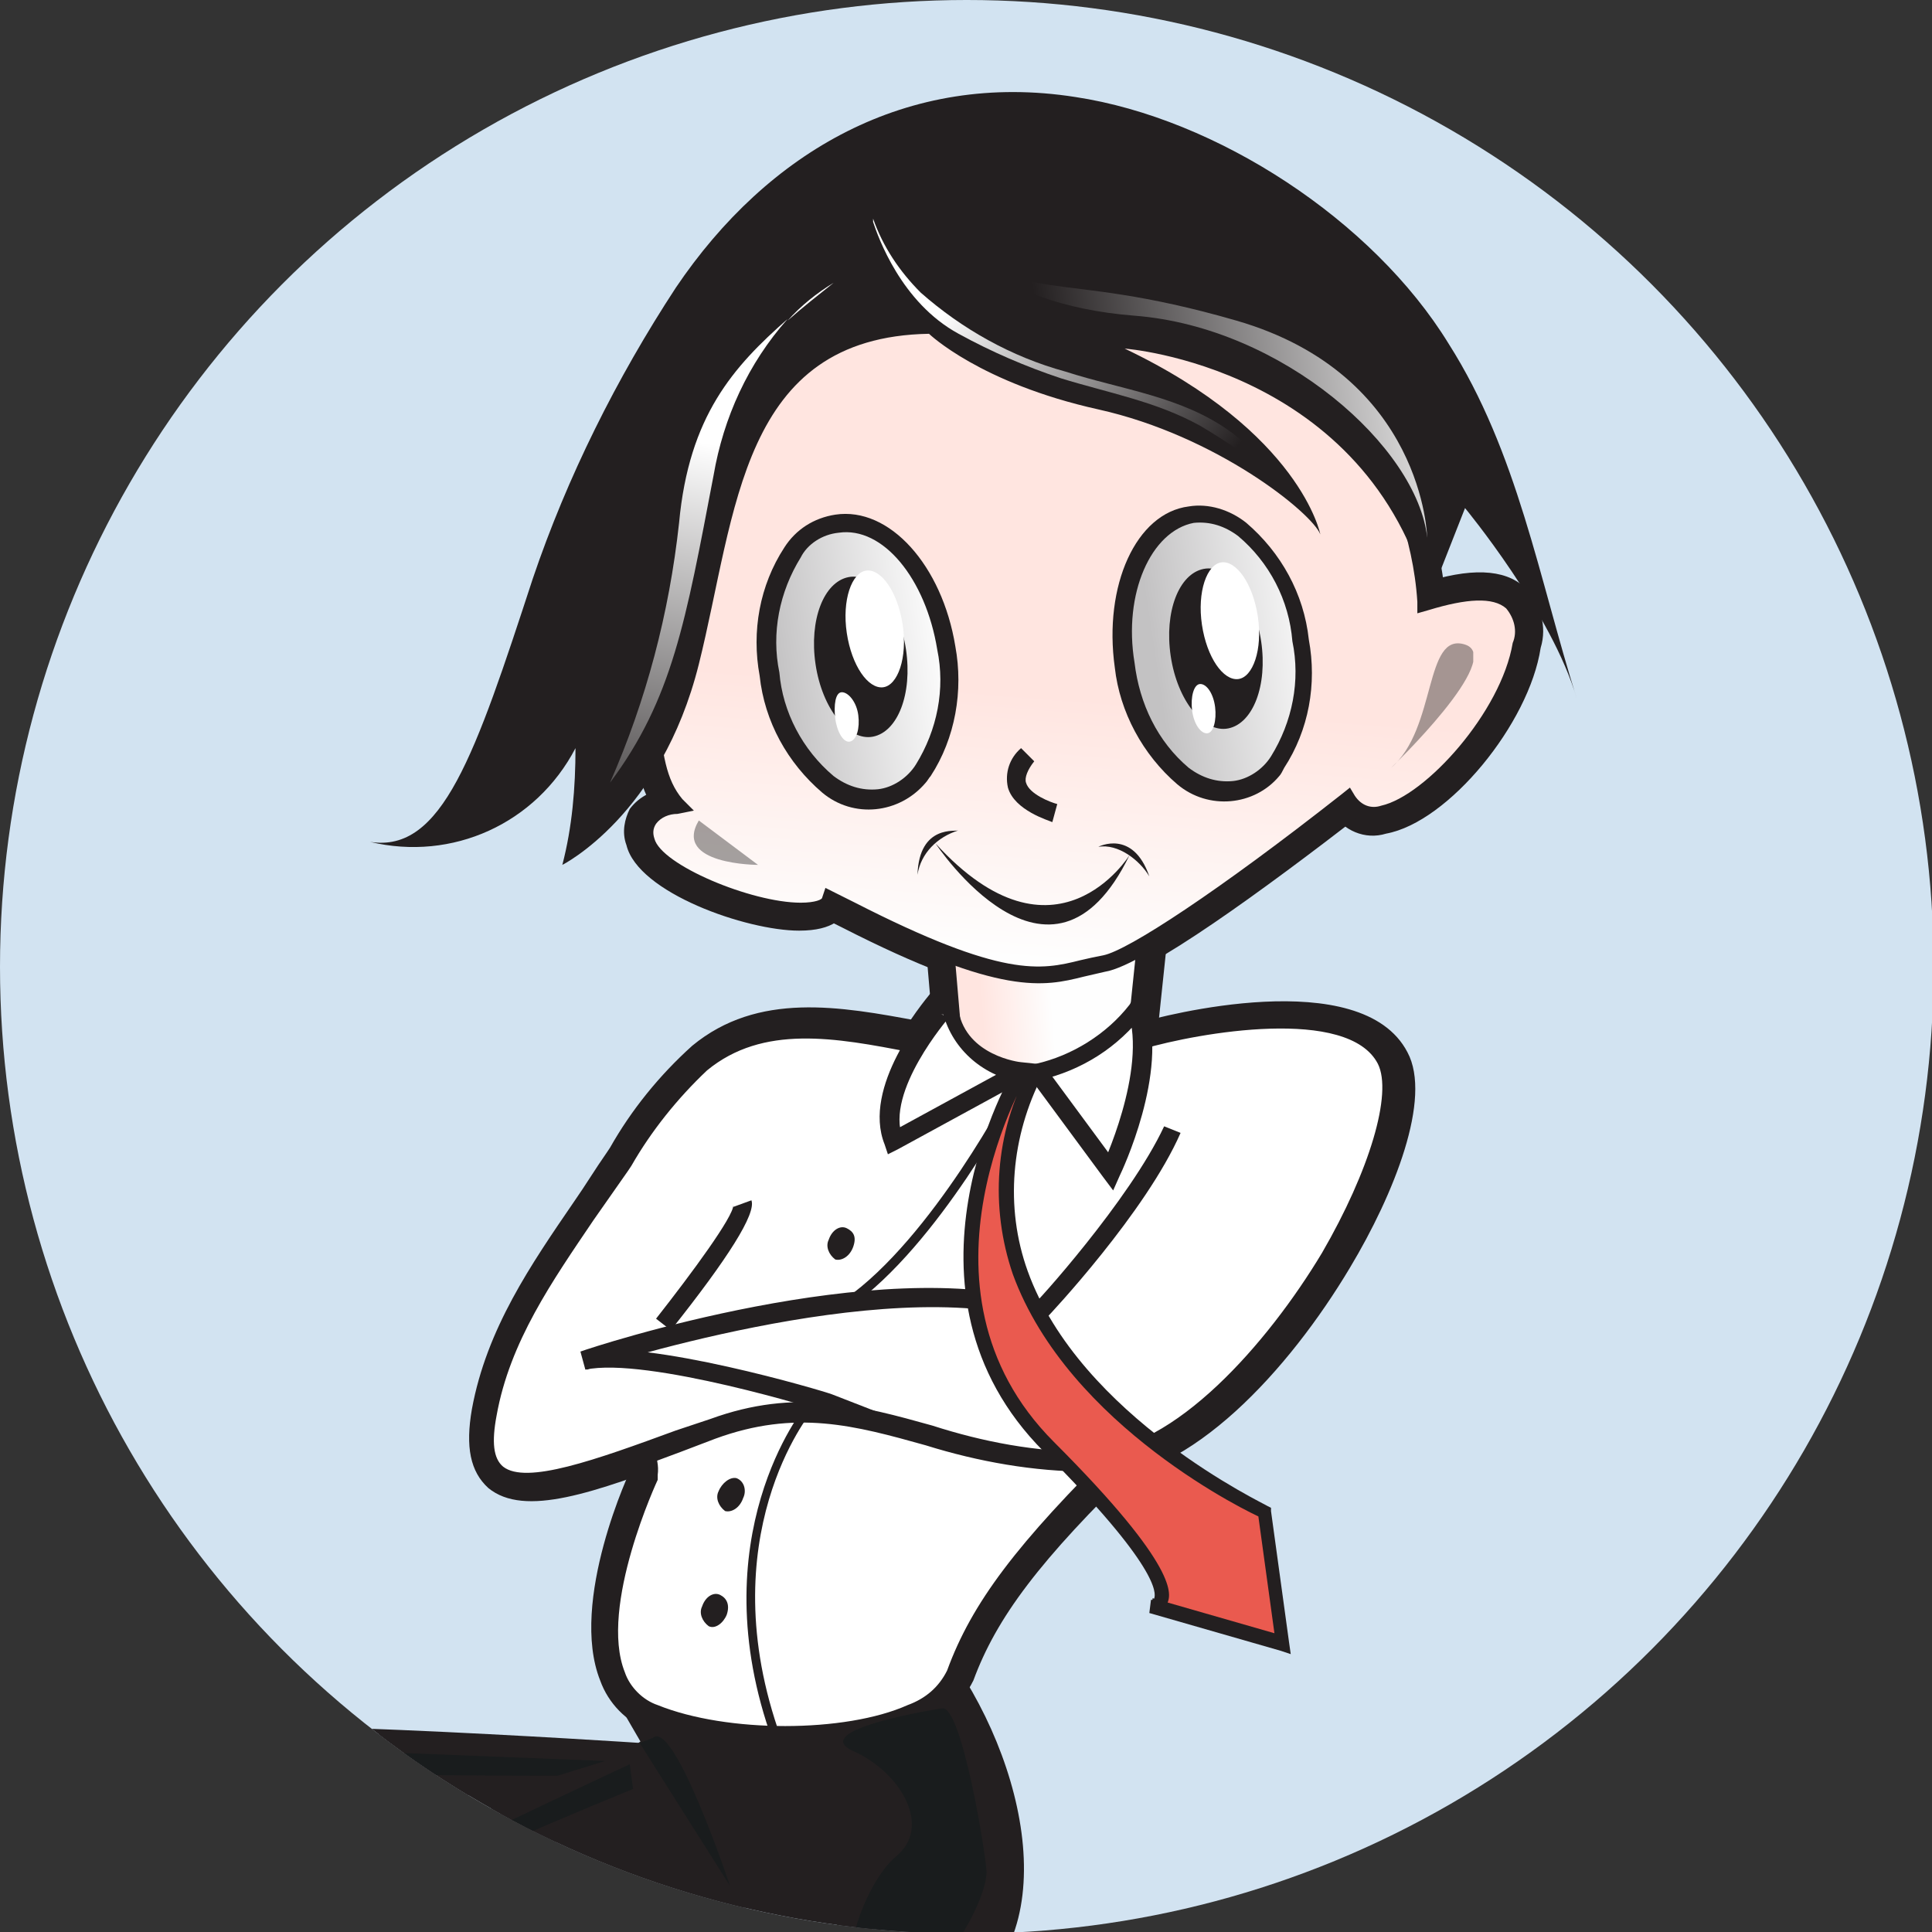 <?xml version="1.0" encoding="utf-8"?>
<!-- Generator: Adobe Illustrator 24.0.1, SVG Export Plug-In . SVG Version: 6.00 Build 0)  -->
<svg version="1.1" id="Layer_1" xmlns="http://www.w3.org/2000/svg" xmlns:xlink="http://www.w3.org/1999/xlink" x="0px" y="0px"
	 viewBox="0 0 117.5 117.5" xml:space="preserve">
<rect x="0" y="0" width="117.5" height="117.5" fill="#333333" stroke="none"/>
<style type="text/css">
	.st0{fill:#D2E3F1;}
	.st1{clip-path:url(#SVGID_2_);}
	.st2{fill:#231F20;}
	.st3{fill:#FFFFFF;}
	.st4{clip-path:url(#SVGID_4_);}
	.st5{fill:url(#SVGID_5_);}
	.st6{clip-path:url(#SVGID_7_);}
	.st7{fill:url(#SVGID_8_);}
	.st8{opacity:0.41;}
	.st9{clip-path:url(#SVGID_10_);}
	.st10{clip-path:url(#SVGID_12_);}
	.st11{clip-path:url(#SVGID_14_);}
	.st12{fill:url(#SVGID_15_);}
	.st13{clip-path:url(#SVGID_17_);}
	.st14{fill:url(#SVGID_18_);}
	.st15{clip-path:url(#SVGID_20_);}
	.st16{fill:url(#SVGID_21_);}
	.st17{clip-path:url(#SVGID_23_);}
	.st18{fill:url(#SVGID_24_);}
	.st19{clip-path:url(#SVGID_26_);}
	.st20{clip-path:url(#SVGID_28_);}
	.st21{clip-path:url(#SVGID_30_);}
	.st22{fill:url(#SVGID_31_);}
	.st23{clip-path:url(#SVGID_33_);}
	.st24{fill:url(#SVGID_34_);}
	.st25{clip-path:url(#SVGID_36_);}
	.st26{fill:url(#SVGID_37_);}
	.st27{fill:#191C1D;}
	.st28{fill:#EA5A4F;}
	.st29{fill:none;}
	.st30{fill:#1E75BB;}
</style>
<title>Asset 2</title>
<g id="Layer_2_1_">
	<g id="Layer_1-2">
		<circle class="st0" cx="58.8" cy="58.8" r="58.8"/>
		<g>
			<defs>
				<circle id="SVGID_1_" cx="58.8" cy="58.8" r="58.8"/>
			</defs>
			<clipPath id="SVGID_2_">
				<use xlink:href="#SVGID_1_"  style="overflow:visible;"/>
			</clipPath>
			<g class="st1">
				<path class="st2" d="M54.3,130.1l-5.4,17.8c0,0-20.1-22.5-33.4-30.2S7,106.7,8.6,105.4s30.3,0.6,30.3,0.6L54.3,130.1z"/>
				<path class="st2" d="M57,96.7c0.1-0.4,0.3-0.7,0.3-1.1C57.1,95.9,57,96.3,57,96.7"/>
				<path class="st2" d="M58,97.1c0.2-0.5,0.3-0.9,0.4-1.4l-2.2-0.6c-0.2,0.5-0.4,0.9-0.4,1.4L58,97.1z M56.1,95.5L56.1,95.5
					c0,0.3-0.1,0.5-0.2,0.8l2.2,0.6c0-0.3,0.1-0.5,0.2-0.8L56.1,95.5z"/>
				<path class="st3" d="M39.6,89.6c0,0-5.7,12.1,0.3,14.5s16.9,1.5,18.3-2.4s4.1-7.5,10.4-13.7S67,73.4,63.9,73.6S53.1,73,48,74.4
					s-7,1.7-7.5,2.2c-0.8,0.6-1.5,1.2-2.2,2c-0.5,0.7-1,1.4-1.5,2l-0.1,2.6l0.1,2.3C36.8,85.4,39.8,87.6,39.6,89.6"/>
				<path class="st2" d="M38.5,89.1c-0.2,0.3-3.9,8.3-2,13.1c0.5,1.4,1.6,2.5,2.9,3c4.7,1.9,12.2,1.9,16.5,0c1.5-0.5,2.6-1.6,3.3-3
					c1.4-3.8,4-7.3,10.1-13.2c2.8-2.6,3.5-6.7,1.8-10.1c-1.6-3.5-5-6.4-7.3-6.3c-0.9,0-2.2,0-3.7,0c-3.7-0.1-8.7-0.2-12.5,0.8l-4,1
					c-2.5,0.6-3.4,0.9-4,1.3c-0.9,0.6-1.8,1.4-2.4,2.3c-0.4,0.6-0.9,1.3-1.4,1.8l-0.3,0.3v0.4v2.6c0,0.1,0.1,2.4,0.1,2.4v0.6
					l0.4,0.3c1,0.8,2.4,2.2,2.3,3L38.5,89.1z M38,85.4l-0.2-2.3c0,0.1,0.1-2.5,0.1-2.5l-0.3,0.7c0.6-0.7,1.2-1.4,1.7-2.2
					c0.5-0.6,1.2-1.2,1.8-1.7c1-0.4,2.1-0.7,3.2-0.9l4-1c3.4-0.9,8.3-0.8,11.8-0.7c1.6,0,2.9,0.1,3.9,0s3.7,1.8,5.1,4.9
					c1.3,2.5,0.8,5.6-1.3,7.6c-6.4,6.3-9.1,9.9-10.7,14.1c-0.4,0.8-1.2,1.4-2.1,1.7c-3.7,1.7-10.6,1.7-14.8,0
					c-0.8-0.3-1.4-0.9-1.6-1.7c-1.2-3.2,1-9.2,2-11.3l0.1-0.2v-0.2c0.4-2.5-2.6-4.8-3.2-5.2L38,85.4z"/>
				<path class="st3" d="M69.3,63.2c0,0,12.5-3.5,15,1.2s-8.9,24.2-18,24.4s-14.4-5.1-22.9-2s-15,6-13.7-0.9c1.1-5.9,5-10.3,8-15.1
					c1.3-2.3,3-4.5,5-6.3c6.9-5.6,17.8,2.7,25.2-1.9"/>
				<path class="st2" d="M69.6,64.3L69.6,64.3c3-0.8,12-2.5,13.7,0.7c0.7,1.3-0.3,5.6-3.4,10.9c-3.5,5.8-9,11.7-13.6,11.8
					c-3.2-0.1-6.4-0.6-9.5-1.6c-4.3-1.2-8.5-2.3-13.8-0.4l-2.1,0.8c-4.3,1.6-8.8,3.2-9.9,2.2c-0.4-0.3-0.5-1.2-0.2-2.6
					c0.8-4.4,3.2-7.9,5.8-11.7c0.7-1,1.4-2,2.1-3.1l0.2-0.3c1.2-2.1,2.7-4,4.5-5.7c3.2-2.6,7.4-1.8,12-1s9.2,1.6,13.2-0.8l-1.2-1.9
					c-3.2,2-7.2,1.3-11.5,0.5c-4.8-0.9-9.8-1.8-13.8,1.5c-2,1.8-3.7,3.9-5,6.2l-0.2,0.3c-0.7,1-1.3,2-2,3c-2.6,3.8-5.3,7.7-6.2,12.6
					c-0.4,2.3-0.1,3.8,1,4.8c2.2,1.8,6.4,0.3,12.2-1.9l2.1-0.7c4.7-1.7,8.3-0.7,12.5,0.4c3.3,1.1,6.6,1.6,10.1,1.7
					c5.8-0.1,11.8-6.7,15.5-12.9c2.7-4.5,5-10.3,3.5-13.1c-2.8-5.4-15-2.2-16.3-1.8L69.6,64.3z"/>
				<path class="st2" d="M68.7,55.8l-0.8,7.7c0-0.4,0.2-0.7,0.6-0.9c-0.1,0-6.7,3.9-9.7-0.1c0.1,0.2,0.2,0.4,0.2,0.6l-0.6-7
					l-1.1,0.1l-1.1,0.1l0.6,7c0,0.2,0.1,0.4,0.2,0.6c4.2,5.7,12.3,0.9,12.7,0.7c0.3-0.2,0.5-0.5,0.6-0.9l0.8-7.6L69.8,56L68.7,55.8z
					"/>
				<path class="st2" d="M41.9,48.2c-0.9-1.1-1.1-2.5-1.4-5.2C40,36.7,44.6,23.9,49,19.7s18.2-5,30.8,2.9l-0.2-0.2
					c0,0.1,5.6,6.5,6.1,14.3l0.1,1.4l1.4-0.4c2.4-0.7,3.7-0.6,4.1-0.2s0.3,1,0.2,1.6c-0.6,4-5,8.9-7.6,9.4c-0.6,0.1-0.8-0.1-0.9-0.3
					l-0.7-1.1l-1,0.8c-8.8,6.8-13.2,9.5-14.2,9.6c-0.5,0.1-1,0.2-1.5,0.3c-2.2,0.5-4.4,1-13.2-3.5L51,53.7l-1.2-0.6l-0.4,1.4
					c0-0.1,0.1-0.2,0.1-0.2c-0.4,0.3-2.9,0.1-5.9-1.1c-2.3-0.9-3.2-1.9-3.3-2.3c0-0.1,0-0.3,0-0.4c0,0,0.2-0.2,0.9-0.3l2-0.3
					L41.9,48.2z M38.1,51.4c0.7,2.9,7.3,5.2,10.5,5.2c2.1,0,2.8-0.8,3-1.6L50,55.8l1.2,0.6c9.6,4.9,12.2,4.3,14.8,3.6l1.3-0.3
					c2.5-0.4,9.7-5.7,15.4-10.1L81,49.4c0.7,1.1,2,1.7,3.3,1.3C88.1,50,93,44,93.7,39.4c0.4-1.3,0-2.7-1-3.7
					c-1.2-1.1-3.3-1.2-6.3-0.2l1.5,1c-0.6-8.5-6.4-15.3-6.7-15.6l-0.1-0.1L81,20.7c-14-8.9-28.7-7.2-33.6-2.6s-9.8,18.2-9.1,25.2
					c0.3,3.1,0.6,4.8,1.8,6.4l0.7-1.8c-1,0.1-1.9,0.5-2.5,1.3C38,49.8,37.8,50.6,38.1,51.4"/>
				<g>
					<defs>
						<path id="SVGID_3_" d="M72.5,31.3c-3,0.5-4.8,4.6-4.1,9.2s3.7,8,6.6,7.6s4.8-4.6,4.1-9.2c-0.7-4.3-3.3-7.6-6.1-7.6
							C72.8,31.3,72.7,31.3,72.5,31.3"/>
					</defs>
					<clipPath id="SVGID_4_">
						<use xlink:href="#SVGID_3_"  style="overflow:visible;"/>
					</clipPath>
					<g class="st4">
						
							<linearGradient id="SVGID_5_" gradientUnits="userSpaceOnUse" x1="-1092.484" y1="-252.72" x2="-1091.474" y2="-252.72" gradientTransform="matrix(-10.677 1.626 1.626 10.677 -11172.438 4513.605)">
							<stop  offset="0" style="stop-color:#FFFFFF"/>
							<stop  offset="1.000000e-02" style="stop-color:#FFFFFF"/>
							<stop  offset="1" style="stop-color:#C3C2C3"/>
						</linearGradient>
						<polygon class="st5" points="65.1,31.6 79.5,29.4 82.4,48.1 68,50.3 						"/>
					</g>
				</g>
				<path class="st2" d="M67.2,40.7c0.3,2.9,1.8,5.6,4,7.4c2.1,1.8,5.3,1.5,7-0.6c0.1-0.2,0.2-0.3,0.3-0.5c1.6-2.5,2.2-5.4,1.6-8.3
					c-0.3-2.9-1.8-5.6-4-7.4c-1.1-0.9-2.6-1.3-4-1.1C68.6,30.7,66.4,35.3,67.2,40.7 M72.7,32.4c0.8-0.1,1.6,0.2,2.2,0.7
					c1.7,1.5,2.8,3.6,3.1,5.9c0.4,2.3,0,4.6-1.2,6.6c-0.8,1.3-2.5,1.7-3.8,0.9c-0.1-0.1-0.3-0.2-0.4-0.3c-1.7-1.5-2.8-3.6-3.1-5.9
					C68.9,36.4,70.4,32.8,72.7,32.4"/>
				<path class="st2" d="M71.2,39.9c0.4,2.7,2,4.7,3.5,4.4s2.4-2.6,2-5.3s-2-4.7-3.5-4.4S70.8,37.2,71.2,39.9"/>
				<path class="st2" d="M70.1,40.1c0.2,1.8,1.1,3.5,2.5,4.8c1.2,1,3.1,0.9,4.1-0.4c0.1-0.1,0.1-0.2,0.2-0.3c1-1.6,1.4-3.5,1-5.3
					c-0.2-1.8-1.1-3.5-2.5-4.8c-0.6-0.5-1.5-0.7-2.3-0.6C70.9,33.9,69.6,36.7,70.1,40.1 M73.4,35.8c0.2,0,0.4,0.1,0.6,0.2
					c0.9,0.9,1.5,2,1.6,3.2c0.3,1.2,0.1,2.5-0.6,3.6c-0.1,0.2-0.3,0.3-0.5,0.4c-0.2,0-0.4-0.1-0.5-0.2c-0.9-0.9-1.5-2-1.6-3.2
					C72.1,37.5,72.8,35.9,73.4,35.8"/>
				<path class="st3" d="M73.1,38c0.3,2,1.3,3.4,2.2,3.3s1.5-1.8,1.2-3.8s-1.3-3.4-2.2-3.3S72.8,36,73.1,38"/>
				<path class="st2" d="M72,38.2c0.1,1.5,0.8,2.8,1.9,3.8c0.5,0.4,1.1,0.5,1.6,0.5c0.6-0.1,1.1-0.4,1.4-0.9c0.7-1.3,1-2.8,0.7-4.2
					c-0.1-1.5-0.8-2.8-1.9-3.8c-0.5-0.4-1.1-0.5-1.6-0.4C72.4,33.4,71.6,35.5,72,38.2 M74.4,35.4c0,0-0.1,0-0.1,0
					c0.6,0.6,1,1.4,1.1,2.3c0.2,0.9,0.1,1.8-0.3,2.5c0,0,0.1,0,0.1,0h0.1c-0.6-0.6-1-1.4-1-2.3c-0.2-0.9-0.1-1.8,0.3-2.5L74.4,35.4"
					/>
				<path class="st3" d="M72.5,43.2c0.1,0.8,0.5,1.4,0.9,1.4s0.6-0.8,0.5-1.6s-0.5-1.4-0.9-1.4S72.4,42.4,72.5,43.2"/>
				<path class="st2" d="M71.3,43.4c0.1,0.8,0.5,1.5,1.1,2c0.7,0.5,1.7,0.4,2.2-0.3c0,0,0,0,0,0c0.4-0.7,0.6-1.5,0.4-2.3
					c-0.1-0.8-0.5-1.5-1.1-2c-0.3-0.3-0.8-0.4-1.2-0.3C71.7,40.6,71.1,41.9,71.3,43.4 M73.1,42.8c-0.2,0-0.4,0-0.6-0.1
					c0.1,0.2,0.2,0.4,0.2,0.6c0,0.2,0,0.4,0,0.6c0.1-0.2,0.3-0.3,0.5-0.3c0.2,0,0.4,0,0.6,0.1c-0.1-0.2-0.2-0.4-0.2-0.6
					c0-0.2,0-0.4,0-0.6C73.5,42.6,73.3,42.7,73.1,42.8"/>
				<g>
					<defs>
						<path id="SVGID_6_" d="M50.8,31.8c-3,0.5-4.8,4.6-4.1,9.2s3.7,8,6.6,7.6s4.8-4.6,4.1-9.2c-0.7-4.4-3.3-7.6-6.1-7.6
							C51.2,31.7,51,31.7,50.8,31.8"/>
					</defs>
					<clipPath id="SVGID_7_">
						<use xlink:href="#SVGID_6_"  style="overflow:visible;"/>
					</clipPath>
					<g class="st6">
						
							<linearGradient id="SVGID_8_" gradientUnits="userSpaceOnUse" x1="-1092.479" y1="-253.232" x2="-1091.469" y2="-253.232" gradientTransform="matrix(-10.668 1.621 1.621 10.668 -11186.174 4511.749)">
							<stop  offset="0" style="stop-color:#FFFFFF"/>
							<stop  offset="1.000000e-02" style="stop-color:#FFFFFF"/>
							<stop  offset="1" style="stop-color:#C3C2C3"/>
						</linearGradient>
						<polygon class="st7" points="57.9,29.9 43.5,32.1 46.3,50.8 60.8,48.6 						"/>
					</g>
				</g>
				<path class="st2" d="M45.6,41.1c0.3,2.9,1.8,5.6,4,7.4c1.1,0.9,2.6,1.3,4,1.1c1.4-0.2,2.6-1,3.4-2.2c1.6-2.5,2.2-5.4,1.6-8.3
					c-0.8-5.3-4.3-9.1-8-8.5c-1.4,0.2-2.6,1-3.4,2.2C45.6,35.3,45,38.3,45.6,41.1 M51,32.9c2.3-0.4,4.8,2.7,5.3,6.6
					c0.4,2.3,0,4.6-1.2,6.6c-0.8,1.3-2.5,1.7-3.8,1c-0.2-0.1-0.3-0.2-0.4-0.3c-1.7-1.5-2.8-3.6-3.1-5.9c-0.4-2.3,0-4.6,1.2-6.6
					C49.5,33.5,50.2,33.1,51,32.9"/>
				<path class="st2" d="M49.6,40.4c0.4,2.7,2,4.7,3.5,4.4s2.4-2.6,2-5.3s-2-4.7-3.5-4.4S49.2,37.7,49.6,40.4"/>
				<path class="st2" d="M48.5,40.6c0.5,3.4,2.6,5.7,4.8,5.4s3.5-3.2,3-6.6c-0.2-1.8-1.1-3.5-2.5-4.8c-1.3-1-3.2-0.8-4.2,0.5
					c0,0-0.1,0.1-0.1,0.1C48.5,36.9,48.1,38.8,48.5,40.6 M51.8,36.3c0.2,0,0.4,0.1,0.6,0.2c0.9,0.8,1.5,2,1.6,3.2
					c0.3,2.2-0.4,3.9-1.1,4s-1.8-1.2-2.2-3.5c-0.3-1.2-0.1-2.5,0.5-3.6C51.4,36.5,51.6,36.4,51.8,36.3"/>
				<path class="st3" d="M51.5,38.5c0.3,2,1.3,3.4,2.2,3.3s1.5-1.8,1.2-3.8s-1.3-3.4-2.2-3.3S51.2,36.5,51.5,38.5"/>
				<path class="st2" d="M50.3,38.7c0.1,1.5,0.8,2.8,1.9,3.8c0.5,0.4,1.1,0.5,1.6,0.5c1.6-0.3,2.5-2.4,2.1-5.1s-1.9-4.5-3.5-4.2
					c-0.6,0.1-1.1,0.4-1.5,0.9C50.3,35.8,50,37.2,50.3,38.7 M52.8,35.8h-0.1c0.6,0.6,1,1.4,1,2.3c0.2,0.9,0.1,1.8-0.3,2.5
					c0,0,0,0,0.1,0s0.1,0,0.1,0c-0.6-0.6-1-1.5-1-2.3c-0.2-0.9-0.1-1.8,0.3-2.5C52.9,35.8,52.9,35.8,52.8,35.8"/>
				<path class="st3" d="M50.8,43.7c0.1,0.8,0.5,1.5,0.9,1.4s0.6-0.8,0.5-1.6s-0.6-1.4-1-1.4S50.7,42.9,50.8,43.7"/>
				<path class="st2" d="M49.7,43.9c0.1,0.8,0.5,1.5,1.1,2c0.3,0.3,0.8,0.4,1.2,0.3c1.1-0.2,1.7-1.4,1.4-2.9c-0.1-0.8-0.5-1.5-1.1-2
					C52,41,51.6,40.9,51.2,41C50.1,41.2,49.5,42.4,49.7,43.9 M51.5,43.2c-0.2,0-0.4,0-0.6-0.1c0.2,0.3,0.3,0.8,0.2,1.2
					c0.1-0.2,0.3-0.3,0.5-0.3c0.2,0,0.4,0,0.6,0.1c-0.1-0.2-0.2-0.4-0.2-0.6c0-0.2,0-0.4,0-0.6C51.9,43.1,51.7,43.2,51.5,43.2"/>
				<path class="st2" d="M55.8,53.2c0.2-1.3,1.2-2.3,2.5-2.7C58.2,50.6,55.9,50.1,55.8,53.2"/>
				<path class="st2" d="M56.9,53.5c0.2-0.8,0.8-1.7,1.5-1.8l0.1-2.3c-0.9-0.2-1.7,0-2.5,0.5c-0.9,0.8-1.4,1.9-1.4,3.1L56.9,53.5z
					 M58.1,49.4c-1.9,0.2-3.1,2-3.5,3.5l2.3,0.3c0-0.5,0.1-1,0.5-1.4c0.2-0.1,0.4-0.2,0.6-0.2L58.1,49.4z"/>
				<path class="st2" d="M69.9,53.3c-0.6-1-1.9-2-3.1-1.8C66.8,51.5,68.9,50.4,69.9,53.3"/>
				<path class="st2" d="M70.9,52.8c-0.8-1.4-2.6-2.7-4.3-2.3l0.8,2.1c0.2-0.1,0.4-0.1,0.7,0c0.4,0.3,0.7,0.7,0.9,1.2L70.9,52.8z
					 M67,52.7c0.6-0.1,1.5,0.5,1.9,1.3L71,53c-0.3-1.1-1.1-2.1-2.2-2.6c-0.8-0.3-1.7-0.2-2.5,0.2L67,52.7z"/>
				<path class="st2" d="M68.7,52c0,0-4.5,7.3-11.8-0.7C56.9,51.3,63.9,61.9,68.7,52"/>
				<path class="st2" d="M67.7,51.4L67.7,51.4c-0.9,1.3-2.3,2.2-3.8,2.5c-1.9,0.2-4-1-6.2-3.3L55.9,52c0.2,0.2,3.9,5.7,8.2,5.4
					c2.3-0.2,4.2-1.8,5.6-4.9L67.7,51.4z M56,52.1c2.7,3,5.4,4.3,8.1,4.1c2.3-0.3,4.3-1.6,5.6-3.6l-2-1.1c-1.1,2.3-2.3,3.5-3.7,3.6
					c-2.5,0.2-5.2-3.1-6.1-4.4L56,52.1z"/>
				<g class="st8">
					<g>
						<defs>
							<rect id="SVGID_9_" x="83.7" y="38" width="7.1" height="9.6"/>
						</defs>
						<clipPath id="SVGID_10_">
							<use xlink:href="#SVGID_9_"  style="overflow:visible;"/>
						</clipPath>
						<g class="st9">
							<path class="st2" d="M84.6,46.7c0,0,7-6.7,4.5-7.5S87.4,44.3,84.6,46.7"/>
							<path class="st2" d="M85.4,47.6c2.2-2.1,5.8-6,5.3-8.1c-0.1-0.7-0.6-1.2-1.3-1.4c-0.6-0.2-1.3-0.2-1.8,0.1
								c-1.1,0.6-1.4,1.9-1.8,3.5s-0.8,3.2-1.9,4.1L85.4,47.6z M88.7,40.3L88.7,40.3c-0.1-0.1-0.2-0.2-0.2-0.3c0,0.8-2.2,3.6-4.7,6
								l-0.1,0v0.1l1.6,1.6c1.6-1.4,2.1-3.6,2.6-5.3C88.1,41.6,88.4,40.9,88.7,40.3L88.7,40.3L88.7,40.3"/>
						</g>
					</g>
				</g>
				<path class="st2" d="M64.4,48.3L64.4,48.3c-0.6-0.2-1.4-0.6-1.5-0.9c0-0.1,0.1-0.4,0.4-0.7l-1.7-1.5c-0.8,0.7-1.2,1.9-0.9,2.9
					c0.5,1.7,2.7,2.3,3.1,2.5L64.4,48.3z"/>
				<g class="st8">
					<g>
						<defs>
							<rect id="SVGID_11_" x="41" y="49.3" width="5.1" height="4.4"/>
						</defs>
						<clipPath id="SVGID_12_">
							<use xlink:href="#SVGID_11_"  style="overflow:visible;"/>
						</clipPath>
						<g class="st10">
							<path class="st2" d="M46.1,52.6c0,0-5.2,0-3.6-2.7"/>
							<path class="st2" d="M46.1,51.5L46.1,51.5c-1,0.1-2-0.2-2.8-0.6l0,0c0-0.1,0.1-0.2,0.1-0.3l-2-1.2c-0.6,0.8-0.6,1.8-0.2,2.6
								c0.9,1.7,3.9,1.8,4.8,1.8L46.1,51.5z"/>
						</g>
					</g>
				</g>
				<path class="st2" d="M52,13.6l0.1,0.2c0.4,1.2,1.9,5.4,5.7,7.5c2,1.1,4.2,2,6.4,2.7c0.7,0.2,1.4,0.4,2.2,0.6
					c2.1,0.5,4.2,1.2,6.1,2.2c1.7,1,3.3,2.1,4.8,3.3l1.4-1.8c-0.4-0.4-0.9-0.8-1.2-1.3c-0.5-0.7-1.2-1.3-1.8-1.8
					c-2.4-1.8-5.1-2.5-7.7-3.1c-0.9-0.2-1.8-0.5-2.7-0.7c-3.1-0.8-5.9-2.4-8.3-4.5c-1.2-1.1-2.1-2.5-2.7-4.1L52,13.6z M55.2,18.6
					c2.6,2.4,5.8,4.1,9.2,5.1c0.9,0.3,1.9,0.5,2.8,0.8c2.5,0.6,4.9,1.2,6.9,2.7c0.5,0.5,1,1,1.5,1.5c0.5,0.5,1,1,1.5,1.5l1.4-1.8
					c-1.6-1.3-3.3-2.5-5.1-3.5c-2.1-1.1-4.3-1.9-6.6-2.5c-0.7-0.2-1.4-0.4-2.1-0.6c-2.1-0.7-4.1-1.5-6-2.6c-3.2-1.7-4.4-5.4-4.6-6.1
					L54.2,13L52,13.7C52.7,15.5,53.8,17.2,55.2,18.6"/>
				<path class="st2" d="M56.3,14.5c0.1,0.2,3.2,5.2,12.6,5.9c8.2,0.6,16.2,7.5,16.7,12.5l2.3-0.1c0-0.1-0.4-10.7-12.5-14.3
					c-3.2-1-6.5-1.6-9.9-2c-3.3-0.4-4.7-0.6-7.5-3.4L56.3,14.5z M74.9,20.6c10.4,3.1,10.8,11.8,10.8,12.1l2.3-0.2
					c-0.6-6-9.2-13.8-18.8-14.5c-8.2-0.6-10.7-4.6-10.8-4.8l-0.1-0.1l-0.1-0.1l-1.6,1.6c3.3,3.3,5.4,3.6,8.8,4
					C68.6,19.1,71.8,19.7,74.9,20.6"/>
				<path class="st2" d="M50.2,16.1c-0.2,0.1-6.2,3.2-7.9,12.6l-0.1,0.8c-1.6,8.2-2.4,12.7-6,17.5l2,1.1c2.2-5.2,3.7-10.6,4.3-16.2
					c0.7-7,3.8-9.6,7.9-12.9l1.2-1L50.2,16.1z M40.1,31.7c-0.6,5.3-2,10.5-4.1,15.5l2,1.2c3.8-5.2,4.7-9.9,6.3-18.4l0.1-0.8
					c1.6-8.2,6.5-10.9,6.8-11L50,16.3l-1.2,0.9C44.8,20.6,40.8,23.7,40.1,31.7"/>
				<path class="st2" d="M78.5,13.8C78.1,13.4,68,3.4,56,8.4l-0.6,0.2l-0.1,0.6c-0.3,2.1,0.2,4.2,1.5,5.9c1.3,1.5,3.3,2.2,6,2
					c2.2,0,4.3-0.8,6-2.2c1.6-1.2,2.6-1.9,8.4,0.6L78.5,13.8z M62.7,15c-1.9,0.1-3.3-0.3-4.2-1.3c-0.8-1.2-1.2-2.6-1-4l-0.7,0.9
					c10.6-4.4,20,4.8,20.1,4.9l-0.2-0.2l1.4-1.6c-6.5-2.8-8.4-1.9-10.7-0.3C66.1,14.4,64.4,15,62.7,15"/>
				<path class="st2" d="M37.8,106.3C24.7,112.3,9,120,8.4,122.4c-0.1,0.4,0,0.8,0.2,1.2c1.1,1.5,2.2,0.7,3.2-0.1
					c2.2-1.6,7.9-5.8,27.1-13.6l-0.9-2.1c-19.5,7.9-25.4,12.3-27.6,13.9c-0.3,0.2-0.6,0.5-0.7,0.5c0.3-0.1,0.6,0,0.8,0.2l-0.1-0.1
					c0.2,0.3,0.3,0.6,0.1,0.9c1.1-1.6,15.2-8.8,28.2-14.8L37.8,106.3z"/>
				<path class="st2" d="M38,106.6l5.5,8.7l2-1c-3.1-9.3-4.7-9.7-5.2-9.8c-0.5-0.1-1,0-1.4,0.4l1.6,1.6c-0.2,0.2-0.6,0.3-0.9,0.1
					c0.7,0.5,2.5,4.8,3.7,8.4l2-1l-5.5-8.7L38,106.6z"/>
				<path class="st2" d="M70.3,68.2c-2,4.5-7.8,10.7-7.9,10.8l1.2-0.3c-10-3.1-27.7,2.8-28.4,3l0.6,2.2c2.9-0.7,11.3,1.6,14.3,2.5
					l3,1l0.7-2.2l-3-0.9c-1.2-0.4-11.5-3.5-15.5-2.6l0.6,2.2c0.2-0.1,17.7-5.8,27-3l0.7,0.2l0.5-0.5c0.3-0.3,6.1-6.6,8.3-11.4
					L70.3,68.2z"/>
				<path class="st2" d="M41.2,81.3c5.5-6.9,5.2-7.9,5-8.4L44,73.6c0-0.1,0-0.2,0-0.3c-0.2,0.8-2.5,4-4.6,6.6L41.2,81.3z"/>
				<path class="st3" d="M56.9,61.7c0,0-3.8,4.5-2.5,7.7l7.7-4.2c0,0-3.5-0.3-4.2-3.5"/>
				<path class="st2" d="M56.6,60.4c-0.4,0.5-4.7,5.6-3.2,9.4l0.5,1.2l1.1-0.6l7.7-4.2l3.3-1.8l-3.8-0.3c-0.1,0-2.7-0.3-3.1-2.6
					l-2.2,0.5c0.6,2.4,2.7,4.2,5.2,4.4l-0.4-2.1l-7.7,4.2l1.6,0.6c-0.8-2.1,1.5-5.5,2.4-6.5L56.6,60.4z"/>
				<path class="st3" d="M63,65.2l4.5,6.1c0,0,2.9-6.1,1.6-9.9C67.6,63.3,65.4,64.7,63,65.2"/>
				<path class="st2" d="M62.1,65.9l4.5,6.1l1.1,1.6l0.8-1.7c0.1-0.3,3-6.5,1.7-10.8l-0.7-2.2l-1.3,1.9c-1.4,1.7-3.3,2.9-5.4,3.4
					l-1.7,0.4L62.1,65.9z M68,61.7c0.9,2.8-0.8,7.5-1.6,9.1l2-0.2L64,64.5l-0.7,1.8c2.7-0.6,5.1-2.1,6.8-4.3L68,61.7z"/>
				<path class="st2" d="M60.7,65.6L60.7,65.6c0,0.1-4.7,9.1-9.9,12.7l1.3,1.9c5.6-4,10.4-13.1,10.6-13.5L60.7,65.6z"/>
				<path class="st2" d="M48.4,84.9c-0.3,0.3-6.8,8.3-2.1,21.3l2.2-0.8c-4.2-11.7,1.7-19,1.7-19L48.4,84.9z"/>
				<path class="st2" d="M11.7,126.8L11.7,126.8c0.2,0.2,21.3,20.3,28.1,47.4l0.9,3.7l1.2-3.6l2-5.4l0.1-0.4l-0.1-0.4
					c-0.1-0.2-8.4-26.1-30.8-43.1L11.7,126.8z M41.8,168.1l-1.9,5.4l2.2,0.1c-7-27.8-28.6-48.3-28.8-48.5l-1.5,1.8
					c21.9,16.5,29.9,41.7,30,42L41.8,168.1z"/>
				<path class="st2" d="M57.4,105c-0.3,0-0.5,0-0.7-0.2c0.8,0.9,2.1,7.9,2.1,9.1c-0.1,1.7-2.8,6-4.3,6.3c-1.2,0.3-1.4-0.1-1.5-0.2
					c-0.6-1.3,0.8-5.1,2.2-6.2c1-0.8,1.5-2.2,1.3-3.5c-0.5-2.2-2.1-4-4.2-4.8c-0.1,0-0.1-0.1-0.2-0.1c0.1,0.1,0.2,0.3,0.2,0.5
					c0,0.2-0.1,0.4-0.2,0.5C52.7,106,55.3,105.3,57.4,105 M51.4,107.5c1.4,0.5,2.4,1.7,2.8,3.1c0.1,0.5-0.1,1.1-0.5,1.4
					c-1.7,1.4-4,6.3-2.7,9c0.4,0.8,1.4,2,4,1.5s6-5.9,6.1-8.4c0-0.6-1.2-9.4-2.8-10.8c-0.3-0.3-0.8-0.4-1.2-0.4
					c-6.7,1-6.9,2.3-7,2.9C50,106.1,50.1,106.9,51.4,107.5"/>
				<path class="st2" d="M36.8,106l-25.3-1h-0.1h-0.1c-1.7,0.3-2.5,0.9-2.6,1.8c0,1.2,1.3,1.6,1.9,1.7c2.6,0.7,21.2,0.7,23.3,0.7
					v-2.3c-8.2,0-21-0.2-22.8-0.6c-0.2,0-0.3-0.1-0.5-0.2c0.2,0.2,0.3,0.4,0.4,0.7c0,0.3-0.1,0.5-0.3,0.7c0.3-0.2,0.7-0.3,1-0.3
					h-0.3l25.3,1L36.8,106z"/>
				<path class="st2" d="M45.2,91.1c-0.2,0.6-0.7,0.9-1.1,0.8c-0.4-0.3-0.6-0.8-0.4-1.2c0.2-0.5,0.7-0.9,1.1-0.8
					C45.3,90.1,45.4,90.7,45.2,91.1"/>
				<path class="st2" d="M44.1,90.8C44.1,90.8,44.1,90.8,44.1,90.8c0.1,0,0.3,0,0.4,0.1c0.1,0,0.3,0.2,0.3,0.3c0,0,0-0.1,0-0.1
					c0,0,0-0.1,0-0.1c-0.1,0.1-0.3,0.1-0.4,0c-0.2,0-0.3-0.2-0.3-0.3C44.1,90.7,44.1,90.7,44.1,90.8 M45.2,88.8
					c-1.1-0.6-2.4-0.2-3,0.9c-0.6,1.1-0.2,2.4,0.9,3c1.1,0.6,2.4,0.2,3-0.9c0.1-0.1,0.1-0.2,0.1-0.3C46.7,90.5,46.3,89.3,45.2,88.8
					C45.3,88.8,45.2,88.8,45.2,88.8"/>
				<path class="st2" d="M44.2,98.2c-0.2,0.5-0.7,0.9-1.1,0.7c-0.4-0.3-0.6-0.8-0.4-1.2c0.2-0.6,0.7-0.9,1.1-0.7
					S44.4,97.6,44.2,98.2"/>
				<path class="st2" d="M43.2,97.8C43.2,97.8,43.2,97.9,43.2,97.8c0.1,0,0.3,0,0.4,0.1c0.2,0,0.3,0.2,0.3,0.3c0,0,0-0.1,0-0.1V98
					c-0.1,0.1-0.3,0.1-0.4,0c-0.2,0-0.3-0.2-0.3-0.3C43.2,97.7,43.2,97.8,43.2,97.8 M44.3,95.8c-1.1-0.3-2.2,0.3-2.5,1.4
					c0,0,0,0.1,0,0.1c-0.2,0.6-0.2,1.2,0,1.8c0.2,0.4,0.6,0.8,1,0.9c1.1,0.3,2.2-0.3,2.5-1.3c0,0,0-0.1,0-0.1c0.5-1,0-2.2-1-2.7
					C44.3,95.8,44.3,95.8,44.3,95.8"/>
				<path class="st2" d="M51.9,75.8c-0.2,0.6-0.7,0.9-1.1,0.8c-0.4-0.3-0.6-0.8-0.4-1.2c0.2-0.6,0.7-0.9,1.1-0.7
					S52.1,75.2,51.9,75.8"/>
				<path class="st2" d="M50.8,75.4C50.9,75.4,50.9,75.5,50.8,75.4c0.1,0,0.3,0,0.4,0.1c0.1,0,0.3,0.2,0.3,0.3c0,0,0-0.1,0-0.1
					c0,0,0-0.1,0-0.1c-0.1,0.1-0.3,0.1-0.4,0c-0.1,0-0.3-0.2-0.3-0.3C50.9,75.3,50.9,75.4,50.8,75.4 M52,73.5
					c-0.4-0.2-0.9-0.1-1.3,0.1c-0.6,0.3-1,0.8-1.2,1.4C49.3,76,50,77,51,77.2s2.1-0.5,2.3-1.5C53.4,74.7,52.9,73.8,52,73.5"/>
				<path class="st2" d="M57,96.7c0.1-0.4,0.3-0.7,0.3-1.1C57.1,95.9,57,96.3,57,96.7 M57.3,100.1C57,99,56.9,97.8,57,96.7
					c-0.7,1.5-2.6,4.1-8.6,3.8c-6.4-0.3-9.3,0.1-11.5-1.2c0,1.5,0.2,2.9,0.7,4.3c0.6,1,1.1,1.9,1.4,2.4c0,0,0.4,1.5-0.6,1.3
					S9.5,119,8.4,120.5s-1.7,4.5,4.5,8.9s19.8,27.3,22.4,33.3c1.9,4.6,3.5,9.3,4.9,14.1l7.9-22.2L24,126.9c0,0-2.1-1.7-0.2-1.5
					s27.1,0.4,34.1-3.4S62.6,107.1,57.3,100.1"/>
				<path class="st3" d="M39.6,89.6c0,0-5.7,12.1,0.3,14.5s16.9,1.5,18.3-2.4s4.1-7.5,10.4-13.7S67,73.4,63.9,73.6S53.1,73,48,74.4
					s-7,1.7-7.5,2.2c-0.8,0.6-1.5,1.2-2.2,2c-0.5,0.7-1,1.4-1.5,2l-0.1,2.6l0.1,2.3C36.8,85.4,39.8,87.6,39.6,89.6"/>
				<path class="st2" d="M39.1,89.4c-0.2,0.3-3.8,8.1-2,12.6c0.4,1.2,1.4,2.2,2.6,2.7c4.6,1.8,11.9,1.8,16.1,0
					c1.3-0.5,2.4-1.4,3-2.7c1.4-3.9,4.1-7.4,10.2-13.5c2.6-2.4,3.3-6.3,1.7-9.5c-1.4-3.2-4.6-6.1-6.7-6c-0.9,0.1-2.2,0-3.7,0
					c-3.6-0.1-8.6-0.2-12.3,0.8l-4,1c-2.4,0.6-3.3,0.8-3.8,1.2c-0.9,0.6-1.7,1.4-2.3,2.2c-0.4,0.7-0.9,1.3-1.5,1.9l-0.1,0.2v0.2v2.6
					l0.1,2.4v0.3l0.2,0.2C37.3,86.5,39.2,88.2,39.1,89.4L39.1,89.4z M37.4,85.5l-0.1-2.3c0,0.1,0.1-2.5,0.1-2.5L37.2,81
					c0.6-0.7,1.1-1.4,1.6-2.1c0.6-0.7,1.3-1.3,2-1.9c1.1-0.5,2.2-0.8,3.3-1l4-1c3.5-1,8.4-0.8,12-0.8c1.5,0,2.9,0.1,3.8,0
					c1.3-0.1,4.2,2,5.6,5.3c1.4,2.8,0.8,6.1-1.4,8.2c-6.3,6.2-9,9.8-10.5,13.9c-0.5,1-1.3,1.7-2.4,2.1c-3.8,1.7-11,1.7-15.2,0
					c-0.9-0.3-1.7-1.1-2-2c-1.6-4,2-11.7,2-11.7v-0.1v-0.2c0.3-2.2-2.6-4.4-3-4.7L37.4,85.5z"/>
				<path class="st3" d="M69.3,63.2c0,0,12.5-3.5,15,1.2s-8.9,24.2-18,24.4s-14.4-5.1-22.9-2s-15,6-13.7-0.9c1.1-5.9,5-10.3,8-15.1
					c1.3-2.3,3-4.5,5-6.3c6.9-5.6,17.8,2.7,25.2-1.9"/>
				<path class="st2" d="M69.5,63.8L69.5,63.8c3.4-1,12.5-2.6,14.3,0.9c0.9,1.8-0.5,6.5-3.4,11.5c-3.3,5.5-9,12-14.1,12.1
					c-3.3,0-6.5-0.6-9.6-1.6c-4.3-1.2-8.3-2.3-13.5-0.4L41.1,87c-4.9,1.8-9.1,3.3-10.5,2.2c-0.6-0.5-0.7-1.5-0.4-3.1
					c0.8-4.5,3.4-8.2,5.9-11.9c0.7-1,1.4-2,2.1-3l0.2-0.3c1.2-2.1,2.8-4.1,4.6-5.8c3.4-2.8,7.8-2,12.4-1.1c4.4,0.8,9,1.6,12.7-0.7
					l-0.6-1c-3.4,2.1-7.5,1.4-11.9,0.6c-4.7-0.8-9.6-1.7-13.4,1.4c-1.9,1.8-3.6,3.8-4.9,6.1l-0.2,0.4c-0.7,1-1.3,2-2,3
					c-2.6,3.7-5.2,7.6-6.1,12.3c-0.4,2.1-0.1,3.4,0.8,4.2c1.9,1.6,6,0.1,11.6-2l2.1-0.8c4.9-1.8,8.5-0.8,12.8,0.4
					c3.2,1,6.6,1.6,9.9,1.6c5.6-0.1,11.6-6.8,15-12.6c2.5-4.1,4.9-9.9,3.5-12.6c-2.7-5.1-15.1-1.7-15.7-1.5L69.5,63.8z"/>
				<g>
					<defs>
						<path id="SVGID_13_" d="M57.2,56.1l0.6,7C61.5,68,69,63.6,69,63.6l0.8-7.6L57.2,56.1z"/>
					</defs>
					<clipPath id="SVGID_14_">
						<use xlink:href="#SVGID_13_"  style="overflow:visible;"/>
					</clipPath>
					<g class="st11">
						
							<linearGradient id="SVGID_15_" gradientUnits="userSpaceOnUse" x1="-1188.657" y1="-206.083" x2="-1187.647" y2="-206.083" gradientTransform="matrix(-4.309 0.308 0.308 4.309 -4994.352 1316.218)">
							<stop  offset="0" style="stop-color:#FEFEFE"/>
							<stop  offset="1.000000e-02" style="stop-color:#FEFEFE"/>
							<stop  offset="1" style="stop-color:#FFE5E0"/>
						</linearGradient>
						<polygon class="st12" points="69.8,55 56.4,56 57.3,68.9 70.7,68 						"/>
					</g>
				</g>
				<path class="st2" d="M69.3,55.9l-0.8,7.7c0-0.2,0.1-0.3,0.3-0.4c-0.1,0-7.1,4.1-10.4-0.3c0.1,0.1,0.1,0.2,0.1,0.3l-0.6-7
					l-0.6,0.1h-0.6l0.6,7c0,0.1,0,0.2,0.1,0.3c3.9,5.2,11.9,0.6,11.9,0.6c0.2-0.1,0.3-0.3,0.3-0.4l0.8-7.6h-0.6L69.3,55.9z"/>
				<g>
					<defs>
						<path id="SVGID_16_" d="M48.2,18.9c-4.6,4.3-9.4,17.5-8.8,24.3c0.3,2.8,0.6,4.4,1.6,5.8c-1.2,0.2-2.2,0.7-1.9,2.2
							c0.7,2.8,10.7,5.8,11.3,3.6c0.4,0.2,0.8,0.4,1.2,0.6c10.9,5.6,12.2,3.8,15.4,3.3c2.4-0.4,10.9-6.8,14.8-9.9
							c2.1,3.4,9.8-3.9,10.7-9.5c0.6-4-3.2-3.5-5.8-2.6c-0.5-8.2-6.4-15-6.4-15c-6.1-3.9-13.1-6.1-20.3-6.2
							C54.7,15.5,50.3,16.8,48.2,18.9"/>
					</defs>
					<clipPath id="SVGID_17_">
						<use xlink:href="#SVGID_16_"  style="overflow:visible;"/>
					</clipPath>
					<g class="st13">
						
							<linearGradient id="SVGID_18_" gradientUnits="userSpaceOnUse" x1="-1049.561" y1="-336.712" x2="-1048.561" y2="-336.712" gradientTransform="matrix(1.312 -16.307 -16.307 -1.312 -4049.446 -17498.229)">
							<stop  offset="0" style="stop-color:#FEFEFE"/>
							<stop  offset="1.000000e-02" style="stop-color:#FEFEFE"/>
							<stop  offset="1" style="stop-color:#FFE5E0"/>
						</linearGradient>
						<polygon class="st14" points="35.2,60.6 39.2,11.1 96.8,15.8 92.9,65.3 						"/>
					</g>
				</g>
				<path class="st2" d="M41.5,48.6c-1-1.2-1.2-2.7-1.5-5.5c-0.6-6.5,4.1-19.6,8.6-23.8s18.7-5.3,31.5,2.8L80,22
					c0.1,0.1,5.7,6.7,6.2,14.6v0.7l0.7-0.2c2.3-0.7,3.9-0.8,4.7-0.1c0.5,0.6,0.7,1.4,0.4,2.1c-0.7,4.2-5.3,9.3-8,9.9
					c-0.6,0.2-1.2,0-1.6-0.6l-0.3-0.5l-0.5,0.4c-7.5,5.9-13,9.5-14.5,9.8c-0.5,0.1-1,0.2-1.4,0.3c-2.4,0.6-4.7,1.1-13.7-3.5
					l-1.2-0.6l-0.6-0.3L50,54.6c0,0.1-0.4,0.3-1.3,0.3c-3,0-8.5-2.3-8.9-3.9c-0.1-0.3-0.1-0.6,0.1-0.9c0.3-0.4,0.8-0.6,1.3-0.6
					l1-0.2L41.5,48.6z M38.6,51.2c0.6,2.5,7,4.8,10,4.8c1.8,0,2.3-0.6,2.5-1.2l-0.8,0.4l1.2,0.6c9.4,4.8,12,4.2,14.4,3.6
					c0.4-0.1,0.9-0.2,1.3-0.3c2.5-0.4,10.5-6.4,15.1-10l-0.8-0.2c0.6,0.9,1.7,1.4,2.8,1.1c3.5-0.7,8.3-6.5,9-10.9
					c0.3-1.1,0-2.3-0.8-3.1c-1.1-0.9-3-1-5.7-0.1l0.7,0.5c-0.5-8.3-6.3-15-6.5-15.3v-0.1h-0.1c-13.8-8.7-28.2-7.1-32.9-2.7
					s-9.6,17.9-9,24.7c0.3,3,0.6,4.7,1.7,6.1l0.4-0.9c-0.8,0-1.6,0.4-2.1,1.1C38.6,50,38.5,50.7,38.6,51.2"/>
				<path class="st2" d="M56.5,20.3c0,0,3.1,3,10.3,4.6s13,6.3,13.5,7.6c0,0-1.2-6.2-11.9-11.3c0,0,14.8,1.1,18.5,15.3l2.2-5.6
					c0,0,5.3,6.4,6.8,11.6c-2.3-7.3-3.6-15-7.8-21.6C83.5,13.4,74,7.2,65.4,5.9C55.2,4.3,46.7,9.2,41.1,17.5
					C37.5,23,34.5,29,32.4,35.2c-3.5,10.7-5.5,16.7-9.9,16c5,1.2,10.1-1.1,12.5-5.7c0,2.4-0.2,4.8-0.8,7.1c0,0,6-3,8.3-12.2
					S45,20.5,56.5,20.3"/>
				<g>
					<defs>
						<path id="SVGID_19_" d="M72.5,31.3c-3,0.5-4.8,4.6-4.1,9.2s3.7,8,6.6,7.6s4.8-4.6,4.1-9.2c-0.7-4.3-3.3-7.6-6.1-7.6
							C72.8,31.3,72.7,31.3,72.5,31.3"/>
					</defs>
					<clipPath id="SVGID_20_">
						<use xlink:href="#SVGID_19_"  style="overflow:visible;"/>
					</clipPath>
					<g class="st15">
						
							<linearGradient id="SVGID_21_" gradientUnits="userSpaceOnUse" x1="-1092.484" y1="-252.72" x2="-1091.474" y2="-252.72" gradientTransform="matrix(-10.677 1.626 1.626 10.677 -11172.438 4513.605)">
							<stop  offset="0" style="stop-color:#FFFFFF"/>
							<stop  offset="1.000000e-02" style="stop-color:#FFFFFF"/>
							<stop  offset="1" style="stop-color:#C3C2C3"/>
						</linearGradient>
						<polygon class="st16" points="65.1,31.6 79.5,29.4 82.4,48.1 68,50.3 						"/>
					</g>
				</g>
				<path class="st2" d="M67.8,40.6c0.3,2.7,1.7,5.3,3.8,7.1c1.9,1.6,4.7,1.3,6.2-0.5c0.1-0.1,0.2-0.3,0.3-0.5
					c1.5-2.3,2-5.1,1.5-7.8c-0.3-2.8-1.7-5.3-3.8-7.1c-1-0.8-2.3-1.2-3.5-1C69.1,31.2,67.1,35.6,67.8,40.6 M72.6,31.8
					c1-0.1,1.9,0.2,2.7,0.8c1.9,1.6,3.1,3.9,3.3,6.4c0.5,2.4,0,4.9-1.3,7c-0.5,0.8-1.4,1.4-2.3,1.5c-1,0.1-1.9-0.2-2.7-0.8
					c-1.9-1.6-3-3.9-3.3-6.4C68.3,36.1,70,32.3,72.6,31.8"/>
				<path class="st2" d="M71.2,39.9c0.4,2.7,2,4.7,3.5,4.4s2.4-2.6,2-5.3s-2-4.7-3.5-4.4S70.8,37.2,71.2,39.9"/>
				<path class="st3" d="M73.1,38c0.3,2,1.3,3.4,2.2,3.3s1.5-1.8,1.2-3.8s-1.3-3.4-2.2-3.3S72.8,36,73.1,38"/>
				<path class="st3" d="M72.5,43.2c0.1,0.8,0.5,1.4,0.9,1.4s0.6-0.8,0.5-1.6s-0.5-1.4-0.9-1.4S72.4,42.4,72.5,43.2"/>
				<g>
					<defs>
						<path id="SVGID_22_" d="M50.8,31.8c-3,0.5-4.8,4.6-4.1,9.2s3.7,8,6.6,7.6s4.8-4.6,4.1-9.2c-0.7-4.4-3.3-7.6-6.1-7.6
							C51.2,31.7,51,31.7,50.8,31.8"/>
					</defs>
					<clipPath id="SVGID_23_">
						<use xlink:href="#SVGID_22_"  style="overflow:visible;"/>
					</clipPath>
					<g class="st17">
						
							<linearGradient id="SVGID_24_" gradientUnits="userSpaceOnUse" x1="-1092.479" y1="-253.232" x2="-1091.469" y2="-253.232" gradientTransform="matrix(-10.668 1.621 1.621 10.668 -11186.174 4511.749)">
							<stop  offset="0" style="stop-color:#FFFFFF"/>
							<stop  offset="1.000000e-02" style="stop-color:#FFFFFF"/>
							<stop  offset="1" style="stop-color:#C3C2C3"/>
						</linearGradient>
						<polygon class="st18" points="57.9,29.9 43.5,32.1 46.3,50.8 60.8,48.6 						"/>
					</g>
				</g>
				<path class="st2" d="M46.2,41.1c0.3,2.8,1.7,5.3,3.8,7.1c1.9,1.6,4.7,1.3,6.3-0.6c0.1-0.1,0.2-0.3,0.3-0.4
					c1.5-2.3,2-5.2,1.5-7.9c-0.8-4.9-4-8.5-7.3-8c-1.3,0.2-2.4,0.9-3.1,2C46.2,35.6,45.7,38.4,46.2,41.1 M51,32.4
					c2.7-0.4,5.3,2.8,6,7.1c0.5,2.4,0,4.9-1.3,7c-0.5,0.8-1.4,1.4-2.3,1.5c-1,0.1-1.9-0.2-2.7-0.8c-1.9-1.6-3.1-3.9-3.3-6.3
					c-0.5-2.4,0-4.9,1.3-7C49.1,33.1,50,32.5,51,32.4"/>
				<path class="st2" d="M49.6,40.4c0.4,2.7,2,4.7,3.5,4.4s2.4-2.6,2-5.3s-2-4.7-3.5-4.4S49.2,37.7,49.6,40.4"/>
				<path class="st3" d="M51.5,38.5c0.3,2,1.3,3.4,2.2,3.3s1.5-1.8,1.2-3.8s-1.3-3.4-2.2-3.3S51.2,36.5,51.5,38.5"/>
				<path class="st3" d="M50.8,43.7c0.1,0.8,0.5,1.5,0.9,1.4s0.6-0.8,0.5-1.6s-0.6-1.4-1-1.4S50.7,42.9,50.8,43.7"/>
				<path class="st2" d="M55.8,53.2c0.2-1.3,1.2-2.3,2.5-2.7C58.2,50.6,55.9,50.1,55.8,53.2"/>
				<path class="st2" d="M69.9,53.3c-0.6-1-1.9-2-3.1-1.8C66.8,51.5,68.9,50.4,69.9,53.3"/>
				<path class="st2" d="M68.7,52c0,0-4.5,7.3-11.8-0.7C56.9,51.3,63.9,61.9,68.7,52"/>
				<g class="st8">
					<g>
						<defs>
							<rect id="SVGID_25_" x="84.6" y="39.1" width="5" height="7.6"/>
						</defs>
						<clipPath id="SVGID_26_">
							<use xlink:href="#SVGID_25_"  style="overflow:visible;"/>
						</clipPath>
						<g class="st19">
							<path class="st2" d="M84.6,46.7c0,0,7-6.7,4.5-7.5S87.4,44.3,84.6,46.7"/>
						</g>
					</g>
				</g>
				<path class="st2" d="M64.3,48.9L64.3,48.9c-0.4-0.1-1.7-0.6-1.9-1.3c-0.1-0.3,0.1-0.8,0.5-1.3l-0.8-0.8c-0.7,0.6-1,1.5-0.8,2.4
					c0.4,1.4,2.5,2,2.7,2.1L64.3,48.9z"/>
				<g class="st8">
					<g>
						<defs>
							<rect id="SVGID_27_" x="42.2" y="49.9" width="3.9" height="2.7"/>
						</defs>
						<clipPath id="SVGID_28_">
							<use xlink:href="#SVGID_27_"  style="overflow:visible;"/>
						</clipPath>
						<g class="st20">
							<path class="st2" d="M46.1,52.6c0,0-5.2,0-3.6-2.7"/>
						</g>
					</g>
				</g>
				<g>
					<defs>
						<path id="SVGID_29_" d="M53.1,13.5c0.3,0.9,1.7,4.9,5.2,6.8c2,1.1,4.1,2,6.2,2.7c2.9,0.9,5.8,1.4,8.5,2.9
							c1.7,1,3.4,2.2,4.9,3.4c-1.1-0.9-1.9-2.2-3-3c-3-2.2-6.7-2.6-10.1-3.7c-3.3-0.9-6.3-2.6-8.8-4.8c-1.3-1.3-2.3-2.8-2.9-4.5
							L53.1,13.5"/>
					</defs>
					<clipPath id="SVGID_30_">
						<use xlink:href="#SVGID_29_"  style="overflow:visible;"/>
					</clipPath>
					<g class="st21">
						
							<linearGradient id="SVGID_31_" gradientUnits="userSpaceOnUse" x1="-993.913" y1="-281.73" x2="-992.903" y2="-281.73" gradientTransform="matrix(14.4 12.273 12.273 -14.4 17829.535 8157.501)">
							<stop  offset="0" style="stop-color:#FFFFFF"/>
							<stop  offset="1.000000e-02" style="stop-color:#FFFFFF"/>
							<stop  offset="1" style="stop-color:#231F20"/>
						</linearGradient>
						<polygon class="st22" points="45.2,22.6 63.5,1 85.8,20 67.5,41.6 						"/>
					</g>
				</g>
				<g>
					<defs>
						<path id="SVGID_32_" d="M69,19.2c9,0.7,17.2,8,17.8,13.5c0,0-0.2-9.9-11.6-13.2s-12.8-0.6-17.8-5.6C57.3,13.9,60,18.5,69,19.2
							"/>
					</defs>
					<clipPath id="SVGID_33_">
						<use xlink:href="#SVGID_32_"  style="overflow:visible;"/>
					</clipPath>
					<g class="st23">
						
							<linearGradient id="SVGID_34_" gradientUnits="userSpaceOnUse" x1="-1057.568" y1="-276.399" x2="-1056.558" y2="-276.399" gradientTransform="matrix(-25.913 3.937 3.937 25.913 -26226.486 11346.952)">
							<stop  offset="0" style="stop-color:#FFFFFF"/>
							<stop  offset="1.000000e-02" style="stop-color:#FFFFFF"/>
							<stop  offset="1" style="stop-color:#231F20"/>
						</linearGradient>
						<polygon class="st24" points="86.2,9.5 54.5,14.3 58,37.1 89.6,32.3 						"/>
					</g>
				</g>
				<g>
					<defs>
						<path id="SVGID_35_" d="M41.3,31.8c-0.6,5.5-2,10.8-4.2,15.8c3.8-5.1,4.6-9.8,6.3-18.7c0.6-3.5,2.1-6.8,4.5-9.5
							C44.6,22.3,41.9,25.3,41.3,31.8 M47.9,19.5c0.9-0.8,1.8-1.5,2.8-2.3C49.7,17.8,48.7,18.6,47.9,19.5"/>
					</defs>
					<clipPath id="SVGID_36_">
						<use xlink:href="#SVGID_35_"  style="overflow:visible;"/>
					</clipPath>
					<g class="st25">
						
							<linearGradient id="SVGID_37_" gradientUnits="userSpaceOnUse" x1="-1026.027" y1="-266.573" x2="-1025.017" y2="-266.573" gradientTransform="matrix(-4.822 27.947 27.947 4.822 2546.979 29986.932)">
							<stop  offset="0" style="stop-color:#FFFFFF"/>
							<stop  offset="1.000000e-02" style="stop-color:#FFFFFF"/>
							<stop  offset="1" style="stop-color:#231F20"/>
						</linearGradient>
						<polygon class="st26" points="37.5,14.9 32,46.8 50.3,49.9 55.8,18 						"/>
					</g>
				</g>
				<path class="st27" d="M38.3,107.3c0,0-30.1,13.9-28.8,15.6s-0.4-2.1,29-14.1"/>
				<path class="st27" d="M38.9,106l5.5,8.7c0,0-3.4-10.2-4.7-9"/>
				<path class="st2" d="M70.8,68.5c-2.1,4.5-7.9,10.9-8,10.9l0.6-0.2c-9.9-3-27.3,2.7-28.1,3l0.3,1.1c3.7-0.8,14.5,2.5,14.6,2.6
					s3,1,3,1l1-0.7l-3.6-1.4c-0.5-0.2-11.3-3.4-15.2-2.6l0.3,1.1c0.2,0,17.9-5.9,27.4-3l0.3,0.1l0.2-0.2c0.3-0.3,6.1-6.5,8.2-11.3
					L70.8,68.5z"/>
				<path class="st2" d="M40.8,80.9c3.5-4.4,5.2-7.1,4.9-7.9l-1.1,0.4c0,0,0-0.1,0-0.1c0,0.7-2.5,4.1-4.7,6.9L40.8,80.9z"/>
				<path class="st3" d="M56.9,61.7c0,0-3.8,4.5-2.5,7.7l7.7-4.2c0,0-3.5-0.3-4.2-3.5"/>
				<path class="st2" d="M56.5,61.3c-0.2,0.2-4.1,4.8-2.7,8.3l0.2,0.6l0.6-0.3l7.7-4.2l1.7-0.9l-1.9-0.2c-0.1,0-3.3-0.4-3.8-3.1
					l-1-0.1c0.5,2.3,2.4,4,4.7,4.4l-0.2-1.1l-7.7,4.2l0.8,0.3c-1.1-2.8,2.8-7.3,2.8-7.3L56.5,61.3z"/>
				<path class="st3" d="M63,65.2l4.5,6.1c0,0,2.9-6.1,1.6-9.9C67.6,63.3,65.4,64.7,63,65.2"/>
				<path class="st2" d="M62.6,65.5l4.5,6.1l0.6,0.8l0.4-0.9c0.1-0.2,3-6.3,1.6-10.3l-0.4-1.1l-0.6,1c-1.4,1.8-3.5,3.1-5.7,3.6
					l-0.8,0.2L62.6,65.5z M68.6,61.5C69.8,65.1,67,71,67,71l1-0.1l-4.5-6.1l-0.3,0.9c2.6-0.6,4.8-2,6.4-4.1L68.6,61.5z"/>
				<path class="st2" d="M51.7,79.5c5.4-3.8,10.1-12.8,10.3-13.2L61.5,66c0,0.1-4.8,9.3-10.1,13L51.7,79.5z"/>
				<path class="st2" d="M49,85.5c-0.1,0.1-6.5,8-2,20.4l0.5-0.2c-4.4-12.2,1.8-19.8,1.9-19.9L49,85.5z"/>
				<path class="st27" d="M12.5,126c0,0,21.4,20.1,28.5,48l1.9-5.4C42.9,168.6,34.9,143,12.5,126"/>
				<path class="st27" d="M57.3,103.9c1.2-0.2,2.7,9.1,2.7,10c-0.1,2.1-3.1,6.9-5.2,7.4c-5.3,1.2-2.5-6.6-0.3-8.4s0.3-5.1-2.6-6.4
					S57.2,103.9,57.3,103.9"/>
				<path class="st27" d="M36.8,107.1l-25.3-1c0,0-3.2,0.7-0.6,1.3s23,0.6,23,0.6"/>
				<path class="st2" d="M45.2,91.1c-0.2,0.6-0.7,0.9-1.1,0.8c-0.4-0.3-0.6-0.8-0.4-1.2c0.2-0.5,0.7-0.9,1.1-0.8
					C45.3,90.1,45.4,90.7,45.2,91.1"/>
				<path class="st2" d="M44.2,98.2c-0.2,0.5-0.7,0.9-1.1,0.7c-0.4-0.3-0.6-0.8-0.4-1.2c0.2-0.6,0.7-0.9,1.1-0.7
					S44.4,97.6,44.2,98.2"/>
				<path class="st2" d="M51.9,75.8c-0.2,0.6-0.7,0.9-1.1,0.8c-0.4-0.3-0.6-0.8-0.4-1.2c0.2-0.6,0.7-0.9,1.1-0.7
					S52.1,75.2,51.9,75.8"/>
				<polyline class="st2" points="41,173.9 33.6,182.6 38.7,180.7 				"/>
				<path class="st28" d="M62.1,65.2c0,0-8,13.1,1.7,22.8s6.3,9.7,6.3,9.7l8,2.3l-1.2-8c0,0-22.1-10.2-13.9-26.8"/>
				<path class="st2" d="M61.7,65c-0.1,0.1-8,13.5,1.8,23.3c7,7,6.8,8.6,6.7,8.9c0,0.1-0.1,0.1-0.2,0.1l-0.1,0.8l8,2.3l0.6,0.2
					l-0.1-0.7l-1.1-8v-0.2l-0.2-0.1c-0.1-0.1-11.4-5.4-14.6-14.3c-1.4-3.9-1-8.2,0.9-11.9L62.6,65c-2.1,3.9-2.4,8.4-1,12.5
					c3.4,9.3,14.6,14.6,15.1,14.8L76.5,92l1.1,8l0.5-0.5l-8-2.3L70,98.1c0.4,0,0.8-0.2,1-0.6c0.2-0.5,0.8-2.1-6.9-9.8
					c-9.4-9.4-1.5-22.6-1.4-22.7H61.7z"/>
			</g>
		</g>
		<circle class="st29" cx="58.8" cy="58.8" r="58.8"/>

	</g>
</g>
</svg>
